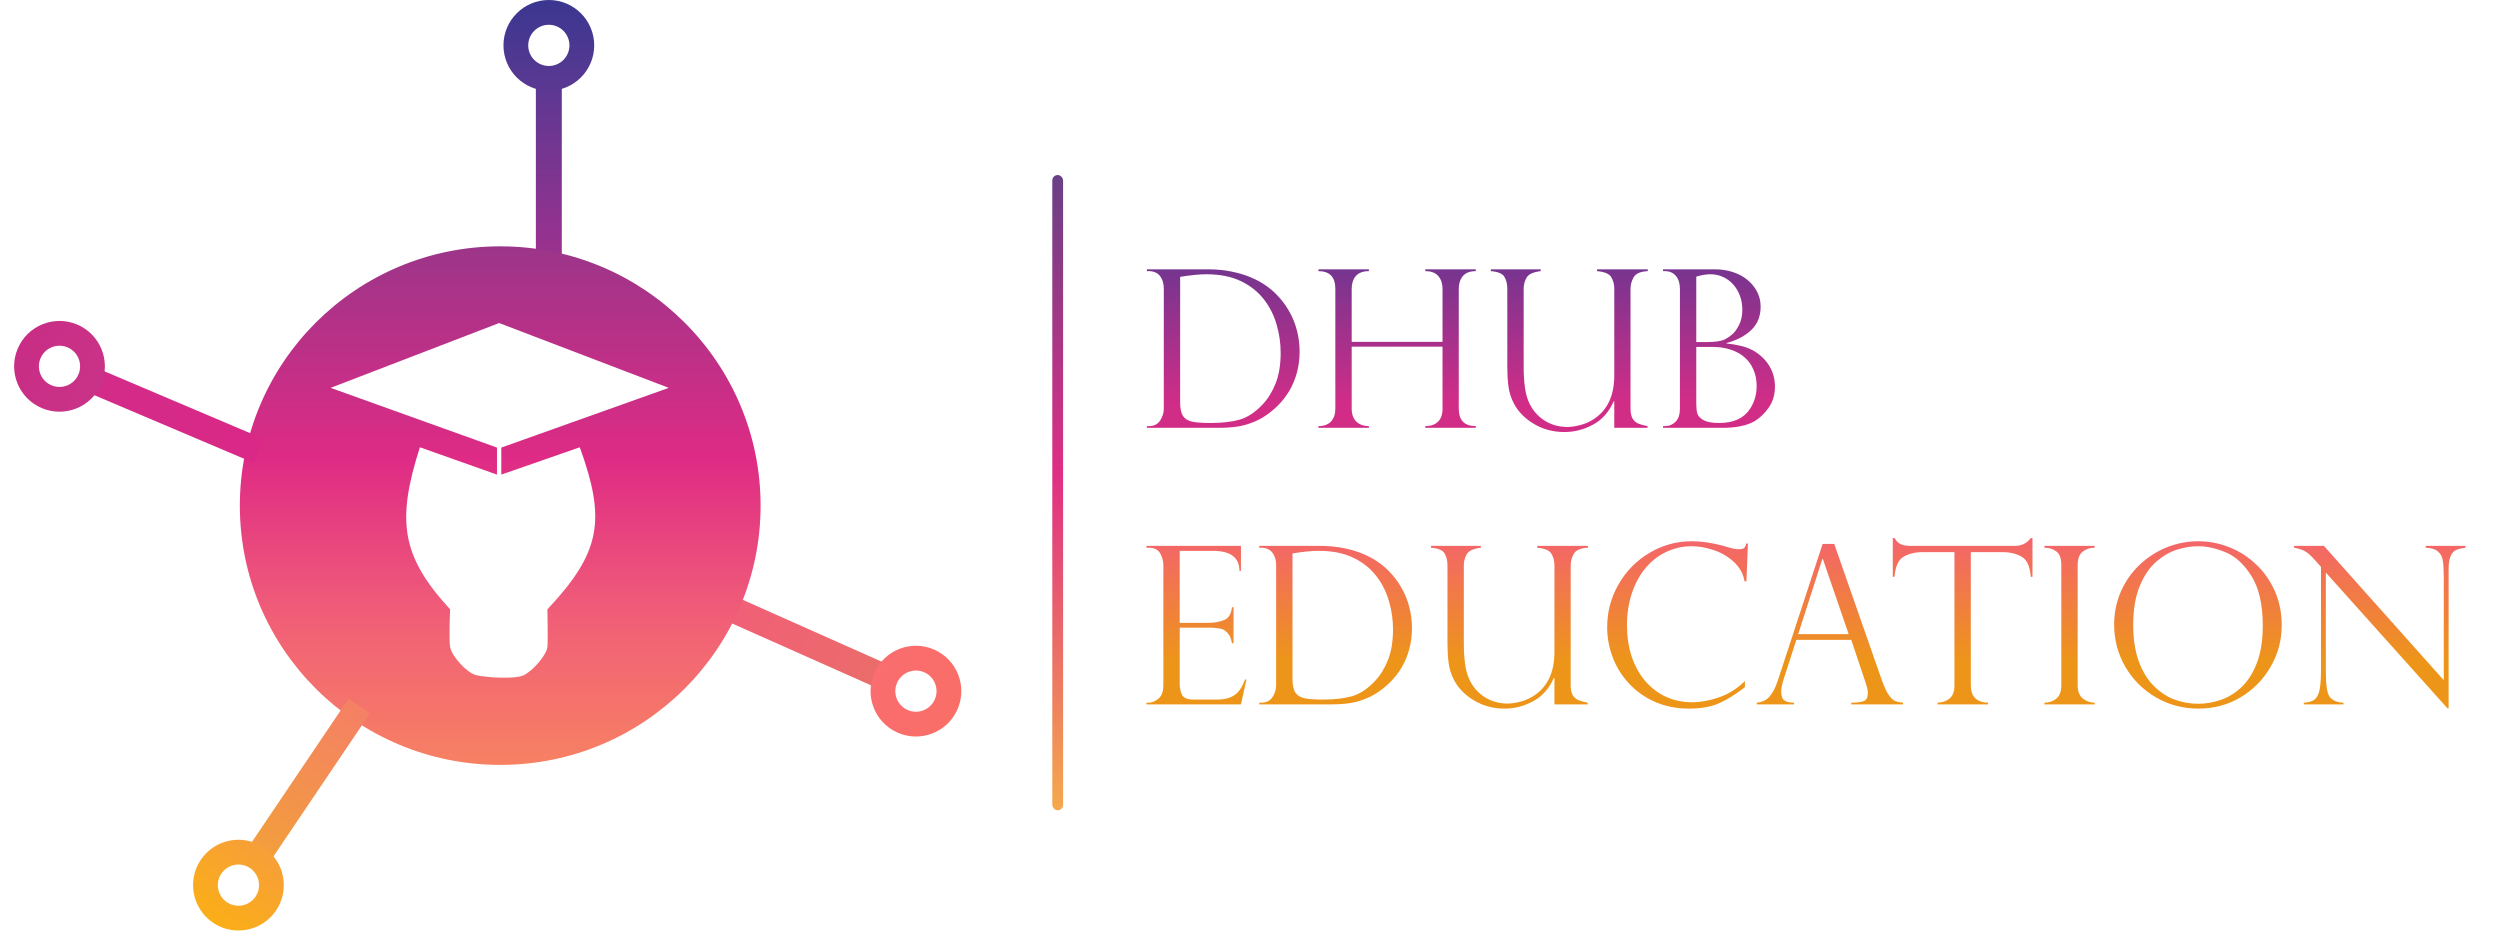 <svg width="1157" height="439" viewBox="0 0 1157 439" fill="none" xmlns="http://www.w3.org/2000/svg">
<rect x="408.977" y="306.648" width="12" height="81" transform="rotate(114 408.977 306.648)" fill="url(#paint0_linear_1354_989)"/>
<path d="M415.354 339.042C404.758 334.325 399.993 321.912 404.711 311.316C409.428 300.721 421.841 295.956 432.437 300.673C443.032 305.391 447.797 317.804 443.08 328.399C438.362 338.995 425.949 343.76 415.354 339.042ZM427.773 311.149C422.963 309.007 417.328 311.17 415.186 315.98C413.044 320.79 415.208 326.425 420.018 328.567C424.828 330.709 430.463 328.545 432.604 323.735C434.746 318.925 432.583 313.29 427.773 311.149Z" fill="url(#paint1_linear_1354_989)"/>
<rect x="248" y="40" width="12" height="81" fill="url(#paint2_linear_1354_989)"/>
<path d="M275 21C275 32.598 265.598 42 254 42C242.402 42 233 32.598 233 21C233 9.402 242.402 0 254 0C265.598 0 275 9.402 275 21ZM244.467 21C244.467 26.265 248.735 30.533 254 30.533C259.265 30.533 263.533 26.265 263.533 21C263.533 15.735 259.265 11.467 254 11.467C248.735 11.467 244.467 15.735 244.467 21Z" fill="url(#paint3_linear_1354_989)"/>
<path fill-rule="evenodd" clip-rule="evenodd" d="M231.5 354C298.05 354 352 300.274 352 234C352 167.726 298.05 114 231.5 114C164.95 114 111 167.726 111 234C111 300.274 164.95 354 231.5 354ZM230 207.141L153 179.5L231 149.5L309.5 179.5L232 207.143V219.652L268.33 207C280.469 240.503 278.201 255.576 253.33 282C253.33 282 253.661 296 253.33 299.5C253 303 246.661 310.5 242.33 312.5C238 314.5 225 313.5 220.5 312.5C216 311.5 209 303.5 208.33 299.5C207.661 295.5 208.33 282 208.33 282C185.675 257.458 183.438 240.948 194.33 207L230 219.645V207.141Z" fill="url(#paint4_linear_1354_989)"/>
<rect x="125.949" y="397.245" width="12" height="81" transform="rotate(-146 125.949 397.245)" fill="url(#paint5_linear_1354_989)"/>
<path d="M92.939 397.899C99.425 388.284 112.477 385.747 122.092 392.232C131.707 398.718 134.244 411.77 127.759 421.385C121.273 431 108.221 433.537 98.606 427.052C88.991 420.566 86.454 407.514 92.939 397.899ZM118.252 414.973C121.197 410.608 120.045 404.683 115.68 401.739C111.315 398.794 105.39 399.946 102.445 404.311C99.501 408.676 100.653 414.601 105.018 417.546C109.383 420.49 115.308 419.338 118.252 414.973Z" fill="url(#paint6_linear_1354_989)"/>
<rect x="42.68" y="182.482" width="12" height="81" transform="rotate(-67 42.68 182.482)" fill="url(#paint7_linear_1354_989)"/>
<path d="M35.741 150.205C46.417 154.737 51.398 167.065 46.867 177.741C42.335 188.417 30.007 193.398 19.331 188.866C8.655 184.335 3.674 172.007 8.205 161.331C12.737 150.655 25.065 145.674 35.741 150.205ZM23.811 178.311C28.658 180.369 34.254 178.107 36.312 173.261C38.369 168.414 36.108 162.818 31.261 160.76C26.414 158.703 20.818 160.964 18.76 165.811C16.703 170.657 18.964 176.254 23.811 178.311Z" fill="url(#paint8_linear_1354_989)"/>
<rect x="487" y="81" width="5" height="294" rx="2.5" fill="url(#paint9_linear_1354_989)"/>
<path d="M530.785 125.484V124.638H559.024C562.976 124.638 566.611 124.986 569.932 125.684C573.285 126.348 576.273 127.244 578.896 128.373C581.553 129.502 583.844 130.747 585.77 132.108C587.695 133.437 589.322 134.798 590.65 136.192C592.975 138.517 594.95 141.106 596.577 143.962C598.204 146.784 599.416 149.772 600.213 152.927C601.043 156.081 601.458 159.335 601.458 162.688C601.458 166.042 601.06 169.229 600.263 172.251C599.466 175.272 598.32 178.078 596.826 180.668C595.332 183.225 593.539 185.549 591.447 187.641C589.389 189.732 586.981 191.625 584.226 193.318C581.868 194.713 579.162 195.842 576.107 196.705C573.053 197.568 568.919 198 563.706 198H530.785V197.203H531.781C534.072 197.203 535.782 196.34 536.911 194.613C538.04 192.887 538.604 191.061 538.604 189.135V133.752C538.604 131.893 538.289 130.332 537.658 129.07C537.061 127.809 536.247 126.896 535.218 126.331C534.188 125.767 533.043 125.484 531.781 125.484H530.785ZM546.175 128.124V186.246C546.175 189.102 546.623 191.21 547.52 192.571C548.449 193.899 549.877 194.763 551.803 195.161C553.729 195.56 556.551 195.759 560.27 195.759C565.582 195.759 570.064 195.244 573.717 194.215C577.369 193.152 580.905 190.812 584.325 187.192C586.849 184.503 588.874 181.216 590.401 177.331C591.929 173.446 592.692 168.748 592.692 163.236C592.692 158.887 592.078 154.587 590.85 150.337C589.621 146.054 587.745 142.252 585.222 138.932C582.399 135.18 578.764 132.241 574.314 130.116C569.898 127.991 564.569 126.929 558.327 126.929C555.106 126.929 551.056 127.327 546.175 128.124ZM667.599 158.206V133.652C667.599 131.262 666.951 129.303 665.656 127.775C664.361 126.248 662.353 125.484 659.63 125.484V124.638H682.988V125.484C680.266 125.484 678.273 126.248 677.012 127.775C675.75 129.27 675.119 131.229 675.119 133.652V189.135C675.119 194.514 677.742 197.203 682.988 197.203V198H659.63V197.203C662.12 197.203 664.062 196.539 665.457 195.211C666.885 193.85 667.599 191.857 667.599 189.234V160.447H625.563V189.135C625.563 191.691 626.277 193.684 627.705 195.111C629.166 196.506 631.108 197.203 633.532 197.203V198H610.174V197.203C612.697 197.203 614.623 196.506 615.951 195.111C617.312 193.684 617.993 191.691 617.993 189.135V133.652C617.993 128.207 615.387 125.484 610.174 125.484V124.638H633.532V125.484C630.776 125.484 628.751 126.248 627.456 127.775C626.194 129.27 625.563 131.229 625.563 133.652V158.206H667.599ZM762.477 198H747.087V185.848L746.838 185.648C744.713 190.596 741.525 194.215 737.275 196.506C733.059 198.797 728.643 199.942 724.027 199.942C718.814 199.942 714.116 198.697 709.933 196.207C705.782 193.717 702.728 190.646 700.769 186.993C699.374 184.403 698.494 181.714 698.129 178.925C697.764 176.103 697.581 173.181 697.581 170.159V133.652C697.581 131.461 697.133 129.618 696.236 128.124C695.373 126.63 693.281 125.75 689.961 125.484V124.638H713.021V125.484C709.634 125.883 707.476 126.862 706.546 128.423C705.616 129.983 705.151 131.727 705.151 133.652V169.562C705.151 176.866 705.898 182.262 707.393 185.748C708.986 189.467 711.377 192.372 714.564 194.464C717.752 196.556 721.371 197.602 725.422 197.602C727.115 197.602 729.124 197.303 731.448 196.705C733.772 196.107 735.947 195.111 737.973 193.717C744.049 189.566 747.087 182.909 747.087 173.745V133.652C747.087 131.627 746.622 129.834 745.692 128.273C744.763 126.713 742.571 125.783 739.118 125.484V124.638H762.576V125.484C759.189 125.65 757.015 126.597 756.052 128.323C755.089 130.05 754.607 131.793 754.607 133.553V189.135C754.607 191.061 754.923 192.588 755.554 193.717C756.218 194.812 757.114 195.593 758.243 196.058C759.405 196.522 760.816 196.904 762.477 197.203V198ZM797.091 198H769.648V197.203H770.645C772.504 197.203 774.098 196.539 775.426 195.211C776.787 193.85 777.468 191.824 777.468 189.135V133.752C777.468 131.129 776.837 129.104 775.575 127.676C774.347 126.215 772.67 125.484 770.545 125.484H769.648V124.638H793.604C796.759 124.638 799.664 125.103 802.32 126.032C804.977 126.929 807.218 128.19 809.044 129.817C810.903 131.411 812.331 133.237 813.327 135.296C814.323 137.321 814.821 139.529 814.821 141.92C814.821 146.336 813.394 149.922 810.538 152.678C807.683 155.434 803.848 157.459 799.033 158.754V158.953C801.225 159.186 803.333 159.534 805.358 159.999C807.384 160.464 809.21 161.111 810.837 161.941C812.464 162.771 813.991 163.851 815.419 165.179C816.714 166.374 817.81 167.686 818.706 169.113C819.603 170.541 820.283 172.102 820.748 173.795C821.213 175.455 821.445 177.165 821.445 178.925C821.445 182.743 820.449 186.03 818.457 188.786C816.498 191.542 814.273 193.634 811.783 195.062C808.23 197.021 803.333 198 797.091 198ZM785.038 158.306H789.819C793.737 158.306 796.526 157.907 798.187 157.11C799.249 156.579 800.345 155.849 801.474 154.919C802.636 153.989 803.731 152.528 804.761 150.536C805.823 148.544 806.354 146.137 806.354 143.314C806.354 141.123 806.006 139.048 805.309 137.089C804.611 135.097 803.599 133.337 802.271 131.81C800.942 130.282 799.365 129.087 797.539 128.224C795.713 127.36 793.721 126.929 791.562 126.929C789.67 126.929 787.495 127.294 785.038 128.024V158.306ZM792.559 160.547H785.038V186.993C785.038 188.753 785.204 190.23 785.536 191.426C785.901 192.588 786.864 193.601 788.425 194.464C789.985 195.327 792.393 195.759 795.646 195.759C802.387 195.759 807.185 193.518 810.04 189.035C811.999 185.947 812.979 182.478 812.979 178.626C812.979 175.837 812.48 173.313 811.484 171.056C810.521 168.798 809.177 166.922 807.45 165.428C805.757 163.9 803.615 162.705 801.025 161.842C798.436 160.979 795.613 160.547 792.559 160.547Z" fill="url(#paint10_linear_1354_989)"/>
<path d="M530.586 253.484V252.638H574.314V264.192H573.617C573.617 258.017 569.5 254.929 561.266 254.929H545.976V288.248H559.423C562.079 288.248 564.453 287.816 566.545 286.953C568.637 286.09 569.832 284.114 570.131 281.026H570.878V297.661H570.131C569.832 295.769 569.268 294.324 568.438 293.328C567.607 292.299 566.777 291.618 565.947 291.286C565.15 290.954 564.437 290.788 563.806 290.788C562.61 290.589 561.365 290.489 560.07 290.489H545.976V316.537C545.976 318.496 546.341 320.189 547.071 321.617C547.835 323.045 549.578 323.759 552.301 323.759H563.208C565.831 323.759 567.989 323.377 569.683 322.613C571.376 321.85 572.704 320.787 573.667 319.426C574.663 318.064 575.493 316.421 576.157 314.495H576.854L574.314 326H530.586V325.203H531.582C533.143 325.203 534.67 324.572 536.164 323.311C537.658 322.049 538.405 319.99 538.405 317.135V261.852C538.405 259.594 537.891 257.635 536.861 255.975C535.865 254.314 534.105 253.484 531.582 253.484H530.586ZM582.781 253.484V252.638H611.021C614.972 252.638 618.607 252.986 621.928 253.684C625.281 254.348 628.27 255.244 630.893 256.373C633.549 257.502 635.84 258.747 637.766 260.108C639.691 261.437 641.318 262.798 642.646 264.192C644.971 266.517 646.946 269.106 648.573 271.962C650.2 274.784 651.412 277.772 652.209 280.927C653.039 284.081 653.454 287.335 653.454 290.688C653.454 294.042 653.056 297.229 652.259 300.251C651.462 303.272 650.316 306.078 648.822 308.668C647.328 311.225 645.535 313.549 643.443 315.641C641.385 317.732 638.978 319.625 636.222 321.318C633.864 322.713 631.158 323.842 628.104 324.705C625.049 325.568 620.915 326 615.702 326H582.781V325.203H583.777C586.068 325.203 587.778 324.34 588.907 322.613C590.036 320.887 590.601 319.061 590.601 317.135V261.752C590.601 259.893 590.285 258.332 589.654 257.07C589.057 255.809 588.243 254.896 587.214 254.331C586.185 253.767 585.039 253.484 583.777 253.484H582.781ZM598.171 256.124V314.246C598.171 317.102 598.619 319.21 599.516 320.571C600.445 321.899 601.873 322.763 603.799 323.161C605.725 323.56 608.547 323.759 612.266 323.759C617.578 323.759 622.061 323.244 625.713 322.215C629.365 321.152 632.901 318.812 636.321 315.192C638.845 312.503 640.87 309.216 642.397 305.331C643.925 301.446 644.688 296.748 644.688 291.236C644.688 286.887 644.074 282.587 642.846 278.337C641.617 274.054 639.741 270.252 637.218 266.932C634.396 263.18 630.76 260.241 626.311 258.116C621.895 255.991 616.565 254.929 610.323 254.929C607.103 254.929 603.052 255.327 598.171 256.124ZM734.785 326H719.396V313.848L719.146 313.648C717.021 318.596 713.834 322.215 709.584 324.506C705.367 326.797 700.951 327.942 696.336 327.942C691.123 327.942 686.425 326.697 682.241 324.207C678.091 321.717 675.036 318.646 673.077 314.993C671.683 312.403 670.803 309.714 670.438 306.925C670.072 304.103 669.89 301.181 669.89 298.159V261.652C669.89 259.461 669.441 257.618 668.545 256.124C667.682 254.63 665.59 253.75 662.27 253.484V252.638H685.329V253.484C681.942 253.883 679.784 254.862 678.854 256.423C677.925 257.983 677.46 259.727 677.46 261.652V297.562C677.46 304.866 678.207 310.262 679.701 313.748C681.295 317.467 683.686 320.372 686.873 322.464C690.061 324.556 693.68 325.602 697.73 325.602C699.424 325.602 701.433 325.303 703.757 324.705C706.081 324.107 708.256 323.111 710.281 321.717C716.357 317.566 719.396 310.909 719.396 301.745V261.652C719.396 259.627 718.931 257.834 718.001 256.273C717.071 254.713 714.88 253.783 711.427 253.484V252.638H734.885V253.484C731.498 253.65 729.323 254.597 728.36 256.323C727.397 258.05 726.916 259.793 726.916 261.553V317.135C726.916 319.061 727.231 320.588 727.862 321.717C728.526 322.812 729.423 323.593 730.552 324.058C731.714 324.522 733.125 324.904 734.785 325.203V326ZM808.247 269.073H807.4C806.77 265.487 805.076 262.449 802.32 259.959C799.598 257.469 796.46 255.659 792.907 254.53C789.354 253.368 786.034 252.787 782.946 252.787C778.729 252.787 774.762 253.684 771.043 255.477C767.357 257.236 764.17 259.743 761.48 262.997C758.791 266.218 756.699 270.103 755.205 274.651C753.711 279.167 752.964 284.081 752.964 289.394C752.964 294.54 753.678 299.321 755.105 303.737C756.566 308.12 758.675 311.938 761.431 315.192C764.22 318.413 767.44 320.854 771.093 322.514C774.745 324.174 778.796 325.004 783.245 325.004C786.964 325.004 791.048 324.257 795.497 322.763C799.946 321.235 803.964 318.712 807.55 315.192V318.031C803.134 321.451 799.083 323.958 795.397 325.552C791.745 327.146 787.18 327.942 781.701 327.942C775.924 327.942 770.645 326.896 765.863 324.805C761.115 322.68 757.098 319.824 753.811 316.238C750.523 312.652 748.033 308.618 746.34 304.136C744.646 299.653 743.8 295.038 743.8 290.29C743.8 283.151 745.56 276.527 749.079 270.418C752.599 264.275 757.363 259.428 763.373 255.875C769.383 252.289 775.907 250.496 782.946 250.496C787.296 250.496 791.928 251.144 796.842 252.438L802.021 253.883C803.018 254.082 803.864 254.182 804.562 254.182C805.856 254.182 806.72 253.999 807.151 253.634C807.583 253.235 807.915 252.538 808.147 251.542H808.944L808.247 269.073ZM848.888 251.741L870.852 314.595C872.014 317.849 873.109 320.206 874.139 321.667C875.168 323.128 876.147 324.058 877.077 324.456C878.04 324.821 879.252 325.07 880.713 325.203V326H856.757V325.203C859.214 325.203 861.106 324.971 862.435 324.506C863.763 324.041 864.427 322.779 864.427 320.721C864.427 319.592 864.111 318.081 863.48 316.188C863.348 315.923 863.281 315.724 863.281 315.591L856.757 296.117H831.356L825.529 314.146C824.732 316.604 824.334 318.579 824.334 320.073C824.334 322.132 824.849 323.51 825.878 324.207C826.907 324.871 828.368 325.203 830.261 325.203V326H813.028V325.203C815.485 324.971 817.444 324.041 818.905 322.414C820.399 320.754 821.694 318.247 822.79 314.894L843.509 251.741H848.888ZM832.203 293.478H855.562L843.608 258.664H843.409L832.203 293.478ZM940.628 266.932H939.831C939.466 262.15 938.071 259.062 935.647 257.668C933.224 256.24 930.235 255.526 926.683 255.526H912.09V317.135C912.09 322.348 914.746 325.037 920.059 325.203V326H896.7V325.203C898.892 325.137 900.734 324.506 902.229 323.311C903.756 322.082 904.52 320.023 904.52 317.135V255.526H889.927C886.374 255.526 883.386 256.24 880.962 257.668C878.571 259.062 877.177 262.15 876.778 266.932H875.981V249.002H876.778C877.31 249.832 877.774 250.446 878.173 250.845C878.571 251.243 879.086 251.592 879.717 251.891C880.348 252.156 881.078 252.355 881.908 252.488C882.771 252.588 883.784 252.638 884.946 252.638H932.46C935.614 252.638 938.071 251.426 939.831 249.002H940.628V266.932ZM969.415 252.638V253.484C967.224 253.484 965.364 254.099 963.837 255.327C962.31 256.556 961.546 258.598 961.546 261.453V317.135C961.546 319.957 962.359 322.016 963.986 323.311C965.613 324.572 967.423 325.203 969.415 325.203V326H946.156V325.203C948.281 325.203 950.107 324.589 951.635 323.36C953.195 322.099 953.976 320.023 953.976 317.135V261.453C953.976 258.398 953.195 256.307 951.635 255.178C950.107 254.049 948.281 253.484 946.156 253.484V252.638H969.415ZM1055.98 289.394C1055.98 296.267 1054.27 302.658 1050.85 308.568C1047.46 314.479 1042.83 319.193 1036.95 322.713C1031.07 326.199 1024.57 327.942 1017.43 327.942C1010.25 327.942 1003.68 326.199 997.704 322.713C991.728 319.193 987.013 314.462 983.56 308.519C980.14 302.575 978.43 296.101 978.43 289.095C978.43 283.716 979.442 278.669 981.468 273.954C983.526 269.206 986.382 265.072 990.034 261.553C993.72 258.033 997.903 255.311 1002.58 253.385C1007.3 251.459 1012.21 250.496 1017.33 250.496C1022.34 250.496 1027.16 251.426 1031.77 253.285C1036.39 255.111 1040.52 257.768 1044.17 261.254C1047.86 264.74 1050.75 268.874 1052.84 273.655C1054.93 278.437 1055.98 283.683 1055.98 289.394ZM1047.21 289.593C1047.21 279.831 1045.48 272.194 1042.03 266.683C1038.58 261.171 1034.59 257.485 1030.08 255.626C1025.56 253.733 1021.31 252.787 1017.33 252.787C1014.24 252.787 1011.04 253.302 1007.71 254.331C1004.39 255.327 1001.16 257.17 998.003 259.859C994.882 262.549 992.309 266.334 990.283 271.215C988.258 276.096 987.245 282.122 987.245 289.294C987.245 295.603 988.075 301.114 989.735 305.829C991.429 310.511 993.736 314.346 996.658 317.334C999.613 320.289 1002.85 322.431 1006.37 323.759C1009.92 325.054 1013.61 325.701 1017.43 325.701C1020.85 325.701 1024.3 325.104 1027.79 323.908C1031.31 322.68 1034.51 320.704 1037.4 317.981C1040.32 315.226 1042.68 311.507 1044.47 306.825C1046.3 302.11 1047.21 296.366 1047.21 289.593ZM1141.04 252.638V253.484C1139.18 253.717 1137.71 254.082 1136.61 254.58C1135.55 255.045 1134.72 255.991 1134.12 257.419C1133.52 258.813 1133.22 260.839 1133.22 263.495V327.843H1132.72L1076.4 264.989V310.112C1076.4 313.864 1076.54 316.653 1076.84 318.479C1077.14 320.306 1077.57 321.617 1078.14 322.414C1079.37 324.141 1081.51 325.07 1084.56 325.203V326H1066.19V325.203C1068.24 325.104 1069.84 324.672 1070.97 323.908C1072.13 323.111 1072.94 321.684 1073.41 319.625C1073.91 317.533 1074.15 314.396 1074.15 310.212V262.35L1071.71 259.61C1069.56 257.153 1067.83 255.609 1066.53 254.979C1065.24 254.314 1063.63 253.816 1061.7 253.484V252.638H1075.5L1130.98 314.794V267.43C1130.98 263.877 1130.83 261.221 1130.53 259.461C1130.27 257.701 1129.52 256.29 1128.29 255.228C1127.1 254.165 1125.2 253.584 1122.61 253.484V252.638H1141.04Z" fill="url(#paint11_linear_1354_989)"/>
<defs>
<linearGradient id="paint0_linear_1354_989" x1="414.977" y1="306.648" x2="414.977" y2="387.648" gradientUnits="userSpaceOnUse">
<stop stop-color="#EB6C6A"/>
<stop offset="1" stop-color="#F15E78"/>
</linearGradient>
<linearGradient id="paint1_linear_1354_989" x1="443.08" y1="328.399" x2="404.711" y2="311.316" gradientUnits="userSpaceOnUse">
<stop stop-color="#F96E66"/>
<stop offset="1" stop-color="#FA6D70"/>
</linearGradient>
<linearGradient id="paint2_linear_1354_989" x1="254" y1="40" x2="254" y2="121" gradientUnits="userSpaceOnUse">
<stop stop-color="#5B3892"/>
<stop offset="1" stop-color="#9E318E"/>
</linearGradient>
<linearGradient id="paint3_linear_1354_989" x1="254" y1="0" x2="254" y2="42" gradientUnits="userSpaceOnUse">
<stop stop-color="#3A3790"/>
<stop offset="1" stop-color="#5B3892"/>
</linearGradient>
<linearGradient id="paint4_linear_1354_989" x1="232" y1="114" x2="232" y2="354" gradientUnits="userSpaceOnUse">
<stop stop-color="#9B3589"/>
<stop offset="0.412" stop-color="#DF2B85"/>
<stop offset="0.719" stop-color="#F15F77"/>
<stop offset="1" stop-color="#F78163"/>
</linearGradient>
<linearGradient id="paint5_linear_1354_989" x1="131.949" y1="397.245" x2="131.949" y2="478.245" gradientUnits="userSpaceOnUse">
<stop stop-color="#F29E3D"/>
<stop offset="1" stop-color="#F58065"/>
</linearGradient>
<linearGradient id="paint6_linear_1354_989" x1="98.606" y1="427.052" x2="122.092" y2="392.232" gradientUnits="userSpaceOnUse">
<stop stop-color="#FAAE17"/>
<stop offset="1" stop-color="#F79F39"/>
</linearGradient>
<linearGradient id="paint7_linear_1354_989" x1="48.68" y1="182.482" x2="48.68" y2="263.482" gradientUnits="userSpaceOnUse">
<stop stop-color="#D32B88"/>
<stop offset="1" stop-color="#DA2887"/>
</linearGradient>
<linearGradient id="paint8_linear_1354_989" x1="8.205" y1="161.331" x2="46.867" y2="177.741" gradientUnits="userSpaceOnUse">
<stop stop-color="#C92D85"/>
<stop offset="1" stop-color="#C93387"/>
</linearGradient>
<linearGradient id="paint9_linear_1354_989" x1="489.5" y1="81" x2="489.5" y2="375" gradientUnits="userSpaceOnUse">
<stop stop-color="#684086"/>
<stop offset="0.472" stop-color="#DF2F84"/>
<stop offset="1" stop-color="#F5A94C"/>
</linearGradient>
<linearGradient id="paint10_linear_1354_989" x1="677.5" y1="122" x2="678" y2="186.5" gradientUnits="userSpaceOnUse">
<stop stop-color="#723590"/>
<stop offset="1" stop-color="#D12D87"/>
</linearGradient>
<linearGradient id="paint11_linear_1354_989" x1="842" y1="240" x2="842" y2="306" gradientUnits="userSpaceOnUse">
<stop stop-color="#F55C79"/>
<stop offset="1" stop-color="#ED9519"/>
</linearGradient>
</defs>
</svg>
